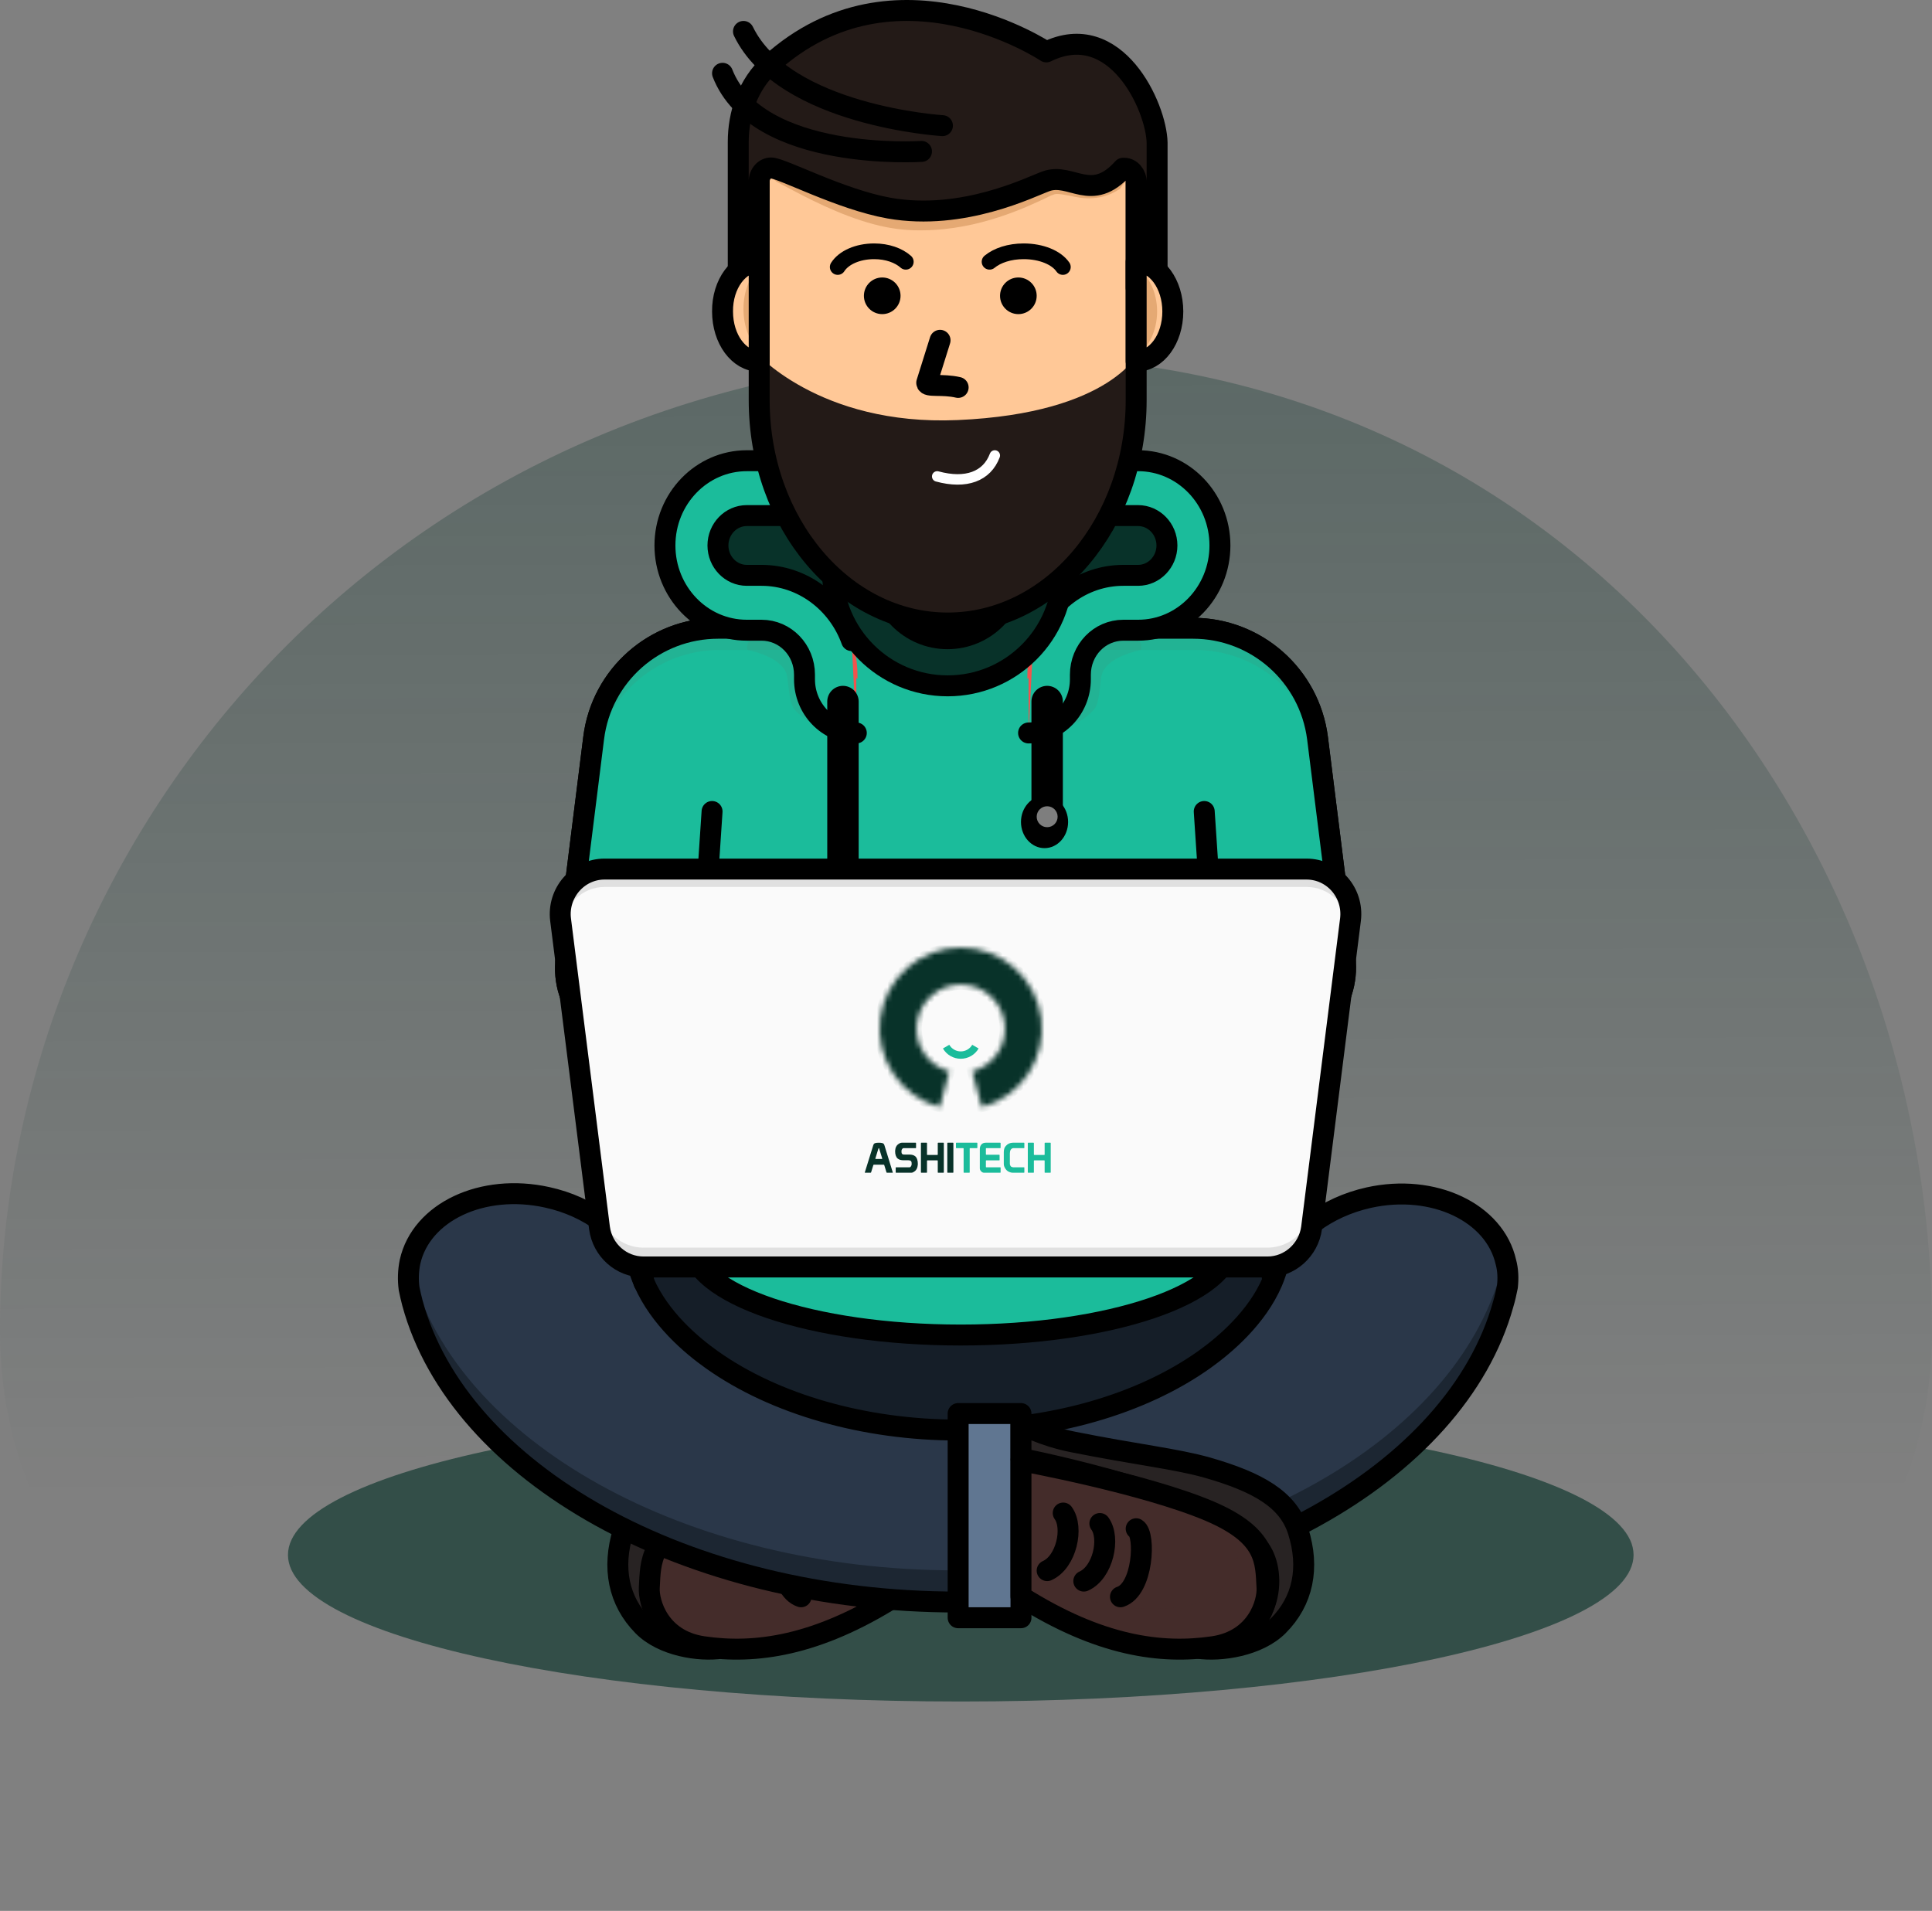 <svg width="369" height="365" viewBox="0 0 369 365" fill="none" xmlns="http://www.w3.org/2000/svg">
<rect x="0" y="0" width="369" height="365" fill="#808080" stroke="none"/>
<path opacity="0.3" fill-rule="evenodd" clip-rule="evenodd" d="M191.75 68C302.061 68 369 160.825 369 254.232C369 327.079 277.781 365 191.75 365C101.101 365 0 330.99 0 254.232C0 157.744 77.801 68 191.75 68Z" fill="url(#paint0_linear)"/>
<path opacity="0.64" d="M183.5 325C254.469 325 312 312.464 312 297C312 281.536 254.469 269 183.5 269C112.531 269 55 281.536 55 297C55 312.464 112.531 325 183.5 325Z" fill="#083229"/>
<path d="M119.027 292.473C120.906 286.354 126.655 283.094 135.991 280.349C141.911 278.634 149.425 277.833 161.209 275.431C166.958 274.287 171 272 171 272V278.576C171 278.576 132.006 286.297 125.915 296.419C122.955 301.394 123.866 313.575 137.813 314.833C133.543 315.462 126.542 314.375 122.785 310.544C118.117 305.797 116.864 299.45 119.027 292.473Z" fill="#282323" stroke="black" stroke-width="4" stroke-miterlimit="10" stroke-linecap="round" stroke-linejoin="round"/>
<path d="M171 279C171 279 147.505 283.312 134.955 288.646C123.952 293.356 124.296 298.236 124.01 303.229C123.838 306.123 125.901 313.272 134.267 314.521C144.238 315.996 155.986 314.407 171 304.931C171 281.724 171 279 171 279Z" fill="#442C2A"/>
<path opacity="0.37" d="M124.01 303.085C124.239 298.98 124.067 294.932 129.798 291C129.568 292.446 129.511 293.833 129.454 295.279C129.282 298.228 136.33 294.412 144.697 295.626C153.407 296.956 158.565 307.017 171 300.252C171 301.697 171 303.201 171 304.762C155.986 314.418 144.238 315.979 134.267 314.534C125.901 313.32 123.838 305.976 124.01 303.085Z" fill="#442C2A"/>
<path d="M171 279C171 279 147.505 283.312 134.955 288.646C123.952 293.356 124.296 298.236 124.01 303.229C123.838 306.123 125.901 313.272 134.267 314.521C144.238 315.996 155.986 314.407 171 304.931C171 281.724 171 279 171 279Z" stroke="black" stroke-width="4" stroke-miterlimit="10" stroke-linecap="round" stroke-linejoin="round"/>
<path d="M149.997 292C148.195 293.078 148.632 303.562 153 305" stroke="black" stroke-width="4" stroke-miterlimit="10" stroke-linecap="round" stroke-linejoin="round"/>
<path d="M156.933 291C154.889 293.794 156.332 300.37 160 302" stroke="black" stroke-width="4" stroke-miterlimit="10" stroke-linecap="round" stroke-linejoin="round"/>
<path d="M162.933 289C160.889 291.794 162.332 298.37 166 300" stroke="black" stroke-width="4" stroke-miterlimit="10" stroke-linecap="round" stroke-linejoin="round"/>
<path d="M230.826 259.562C218.459 268.103 200.88 273 182.5 273C164.177 273 146.541 268.103 134.174 259.562C128.505 255.633 119 247.433 119 236.5C119 225.567 128.505 217.367 134.174 213.438C146.541 204.897 164.12 200 182.5 200C200.823 200 218.459 204.897 230.826 213.438C236.495 217.367 246 225.567 246 236.5C246 247.433 236.495 255.633 230.826 259.562Z" fill="#151E28"/>
<path d="M287.908 245.75C287.679 246.887 287.449 247.967 287.104 249.103C278.144 281.445 234.949 306 182.966 306C130.868 306 87.558 281.331 78.77 248.876C78.54 247.966 78.31 247.057 78.138 246.148C77.908 244.442 77.966 242.737 78.31 241.032C80.435 231.483 92.153 225.969 104.503 228.698C112.602 230.46 118.92 235.405 121.735 241.259C122.022 242.51 122.481 243.76 122.998 244.954C125.985 251.775 131.959 256.89 135.98 259.732C147.985 268.258 165.159 273.147 182.966 273.147C200.829 273.147 217.947 268.258 229.952 259.732C234.03 256.834 240.061 251.661 242.99 244.84C243.45 243.76 243.852 242.567 244.139 241.43C246.896 235.519 253.272 230.574 261.429 228.755C273.778 226.026 285.496 231.597 287.621 241.089C288.023 242.567 288.081 244.158 287.908 245.75Z" fill="#2A3749"/>
<path opacity="0.67" d="M287.621 240.799C287.564 240.514 287.506 240.285 287.391 240C287.219 240.913 286.989 241.884 286.702 242.798C277.857 275.284 234.606 299.948 182.683 299.948C130.587 299.948 87.279 275.17 78.491 242.569C78.376 242.227 78.319 241.884 78.204 241.484C77.974 242.969 77.916 244.453 78.146 245.881C78.319 246.794 78.548 247.708 78.778 248.621C87.566 281.221 130.874 306 182.97 306C234.951 306 278.144 281.336 287.104 248.849C287.391 247.765 287.679 246.623 287.908 245.481C288.081 243.997 288.023 242.398 287.621 240.799Z" fill="#151E28"/>
<path d="M287.908 245.75C287.679 246.887 287.449 247.967 287.104 249.103C278.144 281.445 234.949 306 182.966 306C130.868 306 87.558 281.331 78.77 248.876C78.54 247.966 78.31 247.057 78.138 246.148C77.908 244.442 77.966 242.737 78.31 241.032C80.435 231.483 92.153 225.969 104.503 228.698C112.602 230.46 118.92 235.405 121.735 241.259C122.022 242.51 122.481 243.76 122.998 244.954C125.985 251.775 131.959 256.89 135.98 259.732C147.985 268.258 165.159 273.147 182.966 273.147C200.829 273.147 217.947 268.258 229.952 259.732C234.03 256.834 240.061 251.661 242.99 244.84C243.45 243.76 243.852 242.567 244.139 241.43C246.896 235.519 253.272 230.574 261.429 228.755C273.778 226.026 285.496 231.597 287.621 241.089C288.023 242.567 288.081 244.158 287.908 245.75Z" stroke="black" stroke-width="4" stroke-miterlimit="10" stroke-linecap="round" stroke-linejoin="round"/>
<path d="M183.5 255C211.943 255 235 247.165 235 237.5C235 227.835 211.943 220 183.5 220C155.057 220 132 227.835 132 237.5C132 247.165 155.057 255 183.5 255Z" fill="#9B2121"/>
<path d="M183.5 255C211.943 255 235 247.165 235 237.5C235 227.835 211.943 220 183.5 220C155.057 220 132 227.835 132 237.5C132 247.165 155.057 255 183.5 255Z" fill="#1BBC9B" stroke="black" stroke-width="4" stroke-miterlimit="10" stroke-linecap="round" stroke-linejoin="round"/>
<path d="M241.805 200H123.103C114.011 200 106.979 192.051 108.122 183.016L113.383 140.986C114.869 128.978 125.047 120 137.169 120H227.853C239.918 120 250.096 128.978 251.639 140.986L256.9 183.016C257.929 192.051 250.896 200 241.805 200Z" fill="#F1534D"/>
<path d="M241.805 200H123.103C114.011 200 106.979 192.051 108.122 183.016L113.383 140.986C114.869 128.978 125.047 120 137.169 120H227.853C239.918 120 250.096 128.978 251.639 140.986L256.9 183.016C257.929 192.051 250.896 200 241.805 200Z" stroke="black" stroke-width="4" stroke-miterlimit="10" stroke-linecap="round" stroke-linejoin="round"/>
<path d="M136 155L135 170" stroke="black" stroke-width="4" stroke-miterlimit="10" stroke-linecap="round" stroke-linejoin="round"/>
<path d="M230 155L231 170" stroke="black" stroke-width="4" stroke-miterlimit="10" stroke-linecap="round" stroke-linejoin="round"/>
<path d="M241.805 200H123.103C114.011 200 106.979 192.051 108.122 183.016L113.383 140.986C114.869 128.978 125.047 120 137.169 120H227.853C239.918 120 250.096 128.978 251.639 140.986L256.9 183.016C257.929 192.051 250.896 200 241.805 200Z" fill="#1BBC9B"/>
<g opacity="0.24">
<path opacity="0.24" d="M113.674 145.146C115.162 133.127 125.349 124.141 137.483 124.141H228.255C240.331 124.141 250.519 133.127 252.064 145.146L257.272 186.869C257.444 185.552 257.501 184.179 257.329 182.748L252.064 140.682C250.576 128.663 240.388 119.677 228.255 119.677H137.483C125.406 119.677 115.219 128.663 113.674 140.682L108.408 182.748C108.236 184.122 108.236 185.495 108.465 186.869L113.674 145.146Z" fill="#9B2121"/>
<path opacity="0.24" d="M142.748 124.141C142.748 124.141 149.788 125.4 150.36 129.292C150.818 132.44 150.761 134.5 151.963 135.759C153.164 137.019 155.969 139.594 161.635 139.594C158.487 136.446 158.43 125.4 157.571 125.4C156.77 125.4 154.71 119.906 154.71 119.906L151.963 118.647C152.02 118.647 141.889 119.906 142.748 124.141Z" fill="#9B2121"/>
<path opacity="0.24" d="M217.953 124.141C217.953 124.141 210.913 125.4 210.341 129.292C209.883 132.44 209.94 134.5 208.738 135.759C207.536 136.961 204.732 139.594 199.066 139.594C202.214 136.446 202.271 125.4 203.129 125.4C203.931 125.4 205.991 119.906 205.991 119.906L208.738 118.647C208.681 118.647 218.811 119.906 217.953 124.141Z" fill="#9B2121"/>
</g>
<path d="M241.805 200H123.103C114.011 200 106.979 192.051 108.122 183.016L113.383 140.986C114.869 128.978 125.047 120 137.169 120H227.853C239.918 120 250.096 128.978 251.639 140.986L256.9 183.016C257.929 192.051 250.896 200 241.805 200Z" stroke="black" stroke-width="4" stroke-miterlimit="10" stroke-linecap="round" stroke-linejoin="round"/>
<path d="M136 155L135 170" stroke="black" stroke-width="4" stroke-miterlimit="10" stroke-linecap="round" stroke-linejoin="round"/>
<path d="M230 155L231 170" stroke="black" stroke-width="4" stroke-miterlimit="10" stroke-linecap="round" stroke-linejoin="round"/>
<path d="M167.315 95.955L148.611 95L139.856 95.955C139.856 95.955 134 100.281 134 101.461C134 102.64 134.569 112.247 134.569 112.247C134.569 112.247 148.383 114.101 149.862 115.506C151.34 116.91 160.095 125 160.095 125L168.566 121.742L173 110.056L167.315 95.955Z" fill="#083229"/>
<path d="M164 88H142.632C134.029 88 127 95.221 127 104.188C127 113.097 133.973 120.376 142.632 120.376H145.444C149.998 120.376 153.653 124.161 153.653 128.878V129.751C153.653 135.4 158.096 140 163.55 140V129.518C163.663 129.518 163.775 129.635 163.775 129.751V128.878C163.775 118.396 155.565 109.895 145.444 109.895H142.632C139.596 109.895 137.122 107.333 137.122 104.188C137.122 101.044 139.596 98.481 142.632 98.481H164V88Z" fill="#F1534D"/>
<path d="M162.65 122.356C160.064 115.136 153.316 109.895 145.444 109.895H142.632C139.596 109.895 137.122 107.333 137.122 104.188C137.122 101.044 139.596 98.481 142.632 98.481H164V88H142.632C134.029 88 127 95.221 127 104.188C127 113.097 133.973 120.376 142.632 120.376H145.444C149.998 120.376 153.654 124.161 153.654 128.878V129.751C153.654 135.4 158.096 140 163.55 140" fill="#1BBC9B"/>
<path d="M162.65 122.356C160.064 115.136 153.316 109.895 145.444 109.895H142.632C139.596 109.895 137.122 107.333 137.122 104.188C137.122 101.044 139.596 98.481 142.632 98.481H164V88H142.632C134.029 88 127 95.221 127 104.188C127 113.097 133.973 120.376 142.632 120.376H145.444C149.998 120.376 153.654 124.161 153.654 128.878V129.751C153.654 135.4 158.096 140 163.55 140" stroke="black" stroke-width="4" stroke-miterlimit="10" stroke-linecap="round" stroke-linejoin="round"/>
<path d="M192.685 95.955L211.389 95L220.144 95.955C220.144 95.955 226 100.281 226 101.461C226 102.64 225.431 112.247 225.431 112.247C225.431 112.247 211.617 114.101 210.138 115.506C208.66 116.966 199.905 125 199.905 125L191.434 121.742L187 110.056L192.685 95.955Z" fill="#083229"/>
<path d="M196 88H217.368C225.971 88 233 95.221 233 104.188C233 113.097 226.027 120.376 217.368 120.376H214.556C210.002 120.376 206.347 124.161 206.347 128.878V129.751C206.347 135.4 201.904 140 196.45 140V129.518C196.337 129.518 196.225 129.635 196.225 129.751V128.878C196.225 118.396 204.435 109.895 214.556 109.895H217.368C220.404 109.895 222.878 107.333 222.878 104.188C222.878 101.044 220.404 98.481 217.368 98.481H196V88Z" fill="#F1534D"/>
<path d="M197.35 122.356C199.936 115.136 206.684 109.895 214.556 109.895H217.368C220.404 109.895 222.878 107.333 222.878 104.188C222.878 101.044 220.404 98.481 217.368 98.481H196V88H217.368C225.971 88 233 95.221 233 104.188C233 113.097 226.027 120.376 217.368 120.376H214.556C210.002 120.376 206.347 124.161 206.347 128.878V129.751C206.347 135.4 201.904 140 196.45 140" fill="#1BBC9B"/>
<path d="M197.35 122.356C199.936 115.136 206.684 109.895 214.556 109.895H217.368C220.404 109.895 222.878 107.333 222.878 104.188C222.878 101.044 220.404 98.481 217.368 98.481H196V88H217.368C225.971 88 233 95.221 233 104.188C233 113.097 226.027 120.376 217.368 120.376H214.556C210.002 120.376 206.347 124.161 206.347 128.878V129.751C206.347 135.4 201.904 140 196.45 140" stroke="black" stroke-width="4" stroke-miterlimit="10" stroke-linecap="round" stroke-linejoin="round"/>
<path d="M181 131C193.15 131 203 121.15 203 109C203 96.85 193.15 87 181 87C168.85 87 159 96.85 159 109C159 121.15 168.85 131 181 131Z" fill="#F46262"/>
<path d="M181 131C193.15 131 203 121.15 203 109C203 96.85 193.15 87 181 87C168.85 87 159 96.85 159 109C159 121.15 168.85 131 181 131Z" fill="#083229" stroke="black" stroke-width="4" stroke-miterlimit="10" stroke-linecap="round" stroke-linejoin="round"/>
<path d="M180.972 122C173.809 122 168 116.178 168 109V99.278C168 97.47 169.466 96 171.271 96H190.729C192.534 96 194 97.47 194 99.278V109C193.944 116.178 188.134 122 180.972 122Z" fill="#FFC897"/>
<path d="M190.778 96H171.278C169.47 96 168 97.6 168 99.543V107.6C172.07 109.143 176.422 110 181 110C185.578 110 189.93 109.143 194 107.6V99.543C194 97.6 192.53 96 190.778 96Z" fill="#E5A973"/>
<path d="M180.972 122C173.809 122 168 116.178 168 109V99.278C168 97.47 169.466 96 171.271 96H190.729C192.534 96 194 97.47 194 99.278V109C193.944 116.178 188.134 122 180.972 122Z" stroke="black" stroke-width="4" stroke-miterlimit="10" stroke-linecap="round" stroke-linejoin="round"/>
<path d="M195 270H183V309H195V270Z" fill="#607691"/>
<path d="M195 270H183V309H195V270Z" stroke="black" stroke-width="4" stroke-miterlimit="10" stroke-linecap="round" stroke-linejoin="round"/>
<path d="M123 245C122.591 243.708 122.273 242.415 122 241C122.5 242.354 122.818 243.646 123 245Z" stroke="black" stroke-width="4" stroke-miterlimit="10" stroke-linecap="round" stroke-linejoin="round"/>
<path d="M243 244C243.2 242.95 243.55 241.95 244 241C243.75 242.05 243.4 243.05 243 244Z" stroke="black" stroke-width="4" stroke-miterlimit="10" stroke-linecap="round" stroke-linejoin="round"/>
<path d="M242.098 242H122.902C118.671 242 115.07 238.819 114.498 234.539L107.066 175.659C106.437 170.569 110.382 166 115.47 166H249.53C254.618 166 258.563 170.511 257.934 175.659L250.502 234.539C249.93 238.761 246.329 242 242.098 242Z" fill="#FAFAFA"/>
<path opacity="0.21" d="M250.451 230.865C249.936 235.135 246.334 238.308 242.046 238.308H122.897C118.666 238.308 115.064 235.135 114.492 230.865L107.174 173C107.002 173.923 106.945 174.846 107.059 175.827L114.492 234.558C115.007 238.827 118.609 242 122.897 242H242.103C246.334 242 249.936 238.827 250.508 234.558L257.941 175.827C258.055 174.846 257.998 173.923 257.826 173L250.451 230.865Z" fill="#7E7E7E"/>
<path opacity="0.21" d="M107.123 177C107.81 172.774 111.243 169.418 115.419 169.418H249.581C253.815 169.418 257.19 172.712 257.877 177L257.934 176.379C258.563 170.91 254.616 166 249.524 166H115.476C110.384 166 106.437 170.847 107.066 176.379L107.123 177Z" fill="#7E7E7E"/>
<path d="M242.098 242H122.902C118.671 242 115.07 238.819 114.498 234.539L107.066 175.659C106.437 170.569 110.382 166 115.47 166H249.53C254.618 166 258.563 170.511 257.934 175.659L250.502 234.539C249.93 238.761 246.329 242 242.098 242Z" stroke="black" stroke-width="4" stroke-miterlimit="10" stroke-linecap="round" stroke-linejoin="round"/>
<path d="M247.953 292.473C246.039 286.354 240.181 283.094 230.669 280.349C224.638 278.634 216.982 277.833 204.976 275.431C199.118 274.287 195 272 195 272V278.576C195 278.576 234.729 286.297 240.935 296.419C243.951 301.394 243.023 313.575 228.813 314.833C233.163 315.462 240.297 314.375 244.125 310.544C248.881 305.797 250.157 299.45 247.953 292.473Z" fill="#282323" stroke="black" stroke-width="4" stroke-miterlimit="10" stroke-linecap="round" stroke-linejoin="round"/>
<path d="M195 279C195 279 218.495 283.312 231.045 288.646C242.048 293.356 241.704 298.236 241.99 303.229C242.162 306.123 240.099 313.272 231.733 314.521C221.762 315.996 210.014 314.407 195 304.931C195 281.724 195 279 195 279Z" fill="#442C2A"/>
<path opacity="0.37" d="M241.99 303.085C241.761 298.98 241.933 294.932 236.202 291C236.431 292.446 236.489 293.833 236.546 295.279C236.718 298.228 234.655 305.514 226.289 306.786C217.578 308.116 207.435 307.017 195 300.252C195 301.697 195 303.201 195 304.762C210.014 314.418 221.761 315.979 231.733 314.534C240.156 313.32 242.162 305.976 241.99 303.085Z" fill="#442C2A"/>
<path d="M195 279C195 279 218.495 283.312 231.045 288.646C242.048 293.356 241.704 298.236 241.99 303.229C242.162 306.123 240.099 313.272 231.733 314.521C221.762 315.996 210.014 314.407 195 304.931C195 281.724 195 279 195 279Z" stroke="black" stroke-width="4" stroke-miterlimit="10" stroke-linecap="round" stroke-linejoin="round"/>
<path d="M217.003 292C218.805 293.078 218.368 303.562 214 305" stroke="black" stroke-width="4" stroke-miterlimit="10" stroke-linecap="round" stroke-linejoin="round"/>
<path d="M210.067 291C212.111 293.794 210.668 300.37 207 302" stroke="black" stroke-width="4" stroke-miterlimit="10" stroke-linecap="round" stroke-linejoin="round"/>
<path d="M203.067 289C205.111 291.794 203.668 298.37 200 300" stroke="black" stroke-width="4" stroke-miterlimit="10" stroke-linecap="round" stroke-linejoin="round"/>
<path d="M161 134V164" stroke="black" stroke-width="6" stroke-miterlimit="10" stroke-linecap="round" stroke-linejoin="round"/>
<path d="M200 134V155" stroke="black" stroke-width="6" stroke-miterlimit="10" stroke-linecap="round" stroke-linejoin="round"/>
<path d="M199.5 162C201.985 162 204 159.761 204 157C204 154.239 201.985 152 199.5 152C197.015 152 195 154.239 195 157C195 159.761 197.015 162 199.5 162Z" fill="black"/>
<path d="M200 158C201.105 158 202 157.105 202 156C202 154.895 201.105 154 200 154C198.895 154 198 154.895 198 156C198 157.105 198.895 158 200 158Z" fill="#7E7E7E"/>
<path d="M181 105C161.146 105 145 88.862 145 68.89V27H217V68.89C217 88.805 200.911 105 181 105Z" fill="#FFC897"/>
<path d="M181 100.032C161.146 100.032 145 83.929 145 64V68.968C145 88.84 161.089 105 181 105C200.854 105 217 88.897 217 68.968V64C217 83.872 200.911 100.032 181 100.032Z" fill="#E5A973"/>
<path d="M182.891 80.237C212.558 78.949 217.673 67 217.673 67C217.673 67 223.811 117.006 182.891 117.986C141.971 118.967 144.017 67 144.017 67C144.017 67 156.293 81.391 182.891 80.237Z" fill="#231A17"/>
<path d="M181 119C161.146 119 145 99.966 145 76.409V27H217V76.409C217 99.898 200.911 119 181 119Z" stroke="black" stroke-width="4" stroke-miterlimit="10" stroke-linecap="round" stroke-linejoin="round"/>
<path d="M217 32.057C216.887 30.106 216.774 28.098 216.717 26.148C192.981 27.295 169.132 27.123 145.452 25C145.283 27.238 145.17 29.475 145 31.713C146.074 32.688 147.204 33.721 148.278 34.697C149.182 35.156 150.369 35.787 151.443 36.36C156.19 38.885 162.802 42.098 169.132 43.36C171.449 43.819 173.879 44.049 176.366 43.991C187.047 43.877 196.033 39.573 199.819 37.795C200.385 37.508 200.837 37.278 201.119 37.221C201.345 37.106 201.571 37.049 201.911 37.049C202.589 37.049 203.38 37.221 204.341 37.393C205.584 37.68 207.053 37.967 208.692 37.852C210.557 37.737 212.253 37.164 213.892 36.074C214.852 34.697 215.926 33.377 217 32.057Z" fill="#E5A973"/>
<path d="M199.845 9.914C199.845 9.914 171.05 -9.31 147.215 12.165C142.768 16.149 141 21.864 141 27.117V54.942H144.991V34.737C144.991 33.236 146.018 32.082 147.272 32.082C149.325 32.082 160.444 38.086 169.852 39.76C184.051 42.242 196.994 35.603 199.788 34.622C204.578 32.89 208.455 38.894 214.5 32.139H214.728C215.982 32.139 217.009 33.352 217.009 34.795V55H221V27.29C220.886 20.478 213.131 3.391 199.845 9.914Z" fill="#231A17"/>
<g opacity="0.34">
<path opacity="0.34" d="M144.98 50.711H140.974V54.488H144.98V50.711Z" fill="#231A17"/>
<path opacity="0.34" d="M221.215 50.711H217.209V54.488H221.215V50.711Z" fill="#231A17"/>
</g>
<path d="M199.845 9.914C199.845 9.914 171.05 -9.31 147.215 12.165C142.768 16.149 141 21.864 141 27.117V54.942H144.991V34.737C144.991 33.236 146.018 32.082 147.272 32.082C149.325 32.082 160.444 38.086 169.852 39.76C184.051 42.242 196.994 35.603 199.788 34.622C204.578 32.89 208.455 38.894 214.5 32.139H214.728C215.982 32.139 217.009 33.352 217.009 34.795V55H221V27.29C220.886 20.478 213.131 3.391 199.845 9.914Z" stroke="black" stroke-width="4" stroke-miterlimit="10" stroke-linecap="round" stroke-linejoin="round"/>
<path d="M176 28.921C176 28.921 144.651 30.985 138 14" stroke="black" stroke-width="4" stroke-miterlimit="10" stroke-linecap="round" stroke-linejoin="round"/>
<path d="M180 24C180 24 149.854 22.149 142 6" stroke="black" stroke-width="4" stroke-miterlimit="10" stroke-linecap="round" stroke-linejoin="round"/>
<path d="M217 50V69C220.889 69 224 64.771 224 59.5C224 54.229 220.889 50 217 50Z" fill="#FFC897"/>
<path d="M217 51V68C219.377 66.423 221 63.21 221 59.471C221 55.79 219.377 52.577 217 51Z" fill="#E5A973"/>
<path d="M217 50V69C220.889 69 224 64.771 224 59.5C224 54.229 220.889 50 217 50Z" stroke="black" stroke-width="4" stroke-miterlimit="10" stroke-linecap="round" stroke-linejoin="round"/>
<path d="M145 50V69C141.112 69 138.001 64.771 138.001 59.5C137.945 54.229 141.112 50 145 50Z" fill="#FFC897"/>
<path d="M145 51C143.23 52.657 142 55.629 142 59C142 62.371 143.18 65.343 145 67V51Z" fill="#E5A973"/>
<path d="M145 50V69C141.112 69 138.001 64.771 138.001 59.5C137.945 54.229 141.112 50 145 50Z" stroke="black" stroke-width="4" stroke-miterlimit="10" stroke-linecap="round" stroke-linejoin="round"/>
<path d="M179.545 65L177 73.112C177 74 179.97 73.29 183 74" stroke="black" stroke-width="4" stroke-miterlimit="10" stroke-linecap="round" stroke-linejoin="round"/>
<path d="M168.5 59C169.881 59 171 57.881 171 56.5C171 55.119 169.881 54 168.5 54C167.119 54 166 55.119 166 56.5C166 57.881 167.119 59 168.5 59Z" stroke="black" stroke-width="2" stroke-miterlimit="10" stroke-linecap="round" stroke-linejoin="round"/>
<path d="M168.5 59C169.881 59 171 57.881 171 56.5C171 55.119 169.881 54 168.5 54C167.119 54 166 55.119 166 56.5C166 57.881 167.119 59 168.5 59Z" fill="black"/>
<path d="M160 51C161.142 49.214 163.808 48 166.962 48C169.464 48 171.64 48.786 173 50" stroke="black" stroke-width="3" stroke-miterlimit="10" stroke-linecap="round" stroke-linejoin="round"/>
<path d="M194.5 59C195.881 59 197 57.881 197 56.5C197 55.119 195.881 54 194.5 54C193.119 54 192 55.119 192 56.5C192 57.881 193.119 59 194.5 59Z" stroke="black" stroke-width="2" stroke-miterlimit="10" stroke-linecap="round" stroke-linejoin="round"/>
<path d="M194.5 59C195.881 59 197 57.881 197 56.5C197 55.119 195.881 54 194.5 54C193.119 54 192 55.119 192 56.5C192 57.881 193.119 59 194.5 59Z" fill="black"/>
<path d="M203 51C201.77 49.214 198.9 48 195.502 48C192.808 48 190.464 48.786 189 50" stroke="black" stroke-width="3" stroke-miterlimit="10" stroke-linecap="round" stroke-linejoin="round"/>
<path d="M190 87C188.5 91 184.5 92.5 179 91" stroke="white" stroke-width="2" stroke-linecap="round" stroke-linejoin="round"/>
<mask id="path-84-inside-1" fill="white">
<path d="M187.512 211.472C191.144 210.499 194.299 208.238 196.388 205.111C198.477 201.985 199.358 198.205 198.867 194.477C198.377 190.749 196.547 187.326 193.72 184.846C190.893 182.367 187.26 181 183.5 181C179.74 181 176.107 182.367 173.28 184.846C170.453 187.326 168.623 190.749 168.133 194.477C167.642 198.205 168.523 201.985 170.612 205.111C172.701 208.238 175.856 210.499 179.488 211.472L181.314 204.656C179.336 204.126 177.617 202.895 176.479 201.191C175.341 199.488 174.861 197.429 175.128 195.398C175.395 193.367 176.392 191.502 177.932 190.151C179.473 188.801 181.451 188.056 183.5 188.056C185.549 188.056 187.527 188.801 189.068 190.151C190.608 191.502 191.605 193.367 191.872 195.398C192.139 197.429 191.659 199.488 190.521 201.191C189.383 202.895 187.664 204.126 185.686 204.656L187.512 211.472Z"/>
</mask>
<path d="M187.512 211.472C191.144 210.499 194.299 208.238 196.388 205.111C198.477 201.985 199.358 198.205 198.867 194.477C198.377 190.749 196.547 187.326 193.72 184.846C190.893 182.367 187.26 181 183.5 181C179.74 181 176.107 182.367 173.28 184.846C170.453 187.326 168.623 190.749 168.133 194.477C167.642 198.205 168.523 201.985 170.612 205.111C172.701 208.238 175.856 210.499 179.488 211.472L181.314 204.656C179.336 204.126 177.617 202.895 176.479 201.191C175.341 199.488 174.861 197.429 175.128 195.398C175.395 193.367 176.392 191.502 177.932 190.151C179.473 188.801 181.451 188.056 183.5 188.056C185.549 188.056 187.527 188.801 189.068 190.151C190.608 191.502 191.605 193.367 191.872 195.398C192.139 197.429 191.659 199.488 190.521 201.191C189.383 202.895 187.664 204.126 185.686 204.656L187.512 211.472Z" fill="#083229" stroke="#083229" stroke-width="2" mask="url(#path-84-inside-1)"/>
<path d="M186.906 200.265C186.561 200.863 186.064 201.359 185.466 201.705C184.869 202.05 184.19 202.231 183.5 202.231C182.81 202.231 182.131 202.05 181.534 201.705C180.936 201.359 180.439 200.863 180.094 200.265L181.31 199.563C181.532 199.947 181.851 200.266 182.236 200.488C182.62 200.71 183.056 200.827 183.5 200.827C183.944 200.827 184.38 200.71 184.764 200.488C185.149 200.266 185.468 199.947 185.69 199.563L186.906 200.265Z" fill="#1BBC9B"/>
<path d="M165.168 223.952C165.168 223.984 165.189 224 165.232 224H166.272C166.325 224 166.36 223.973 166.376 223.92L166.8 222.552C166.816 222.493 166.851 222.464 166.904 222.464H168.784C168.837 222.464 168.872 222.491 168.888 222.544L169.312 223.928C169.328 223.976 169.363 224 169.416 224H170.464C170.501 224 170.52 223.984 170.52 223.952L168.912 218.736C168.848 218.528 168.728 218.397 168.552 218.344C168.381 218.291 168.144 218.264 167.84 218.264C167.547 218.264 167.315 218.291 167.144 218.344C166.973 218.397 166.856 218.528 166.792 218.736L165.168 223.952ZM168.496 221.272C168.496 221.283 168.496 221.291 168.496 221.296C168.501 221.301 168.504 221.307 168.504 221.312C168.504 221.349 168.483 221.368 168.44 221.368H167.248C167.205 221.368 167.184 221.349 167.184 221.312C167.184 221.307 167.184 221.301 167.184 221.296C167.189 221.291 167.192 221.283 167.192 221.272L167.752 219.448C167.784 219.352 167.813 219.304 167.84 219.304C167.867 219.304 167.885 219.315 167.896 219.336C167.907 219.352 167.92 219.389 167.936 219.448L168.496 221.272ZM173.416 221.616C173.549 221.616 173.664 221.629 173.76 221.656C173.861 221.677 173.938 221.717 173.992 221.776C174.056 221.851 174.093 221.936 174.104 222.032C174.114 222.123 174.12 222.211 174.12 222.296C174.12 222.355 174.117 222.411 174.112 222.464C174.106 222.517 174.09 222.573 174.064 222.632C174.037 222.696 173.994 222.768 173.936 222.848C173.877 222.923 173.808 222.96 173.728 222.96H171.152C171.098 222.96 171.072 222.987 171.072 223.04V223.92C171.072 223.973 171.098 224 171.152 224H174.064C174.181 224 174.304 223.965 174.432 223.896C174.565 223.821 174.677 223.747 174.768 223.672C175.066 223.411 175.237 223.037 175.28 222.552C175.29 222.509 175.296 222.464 175.296 222.416C175.296 222.363 175.296 222.307 175.296 222.248C175.296 222.125 175.288 221.997 175.272 221.864C175.256 221.731 175.226 221.603 175.184 221.48C175.146 221.357 175.096 221.243 175.032 221.136C174.973 221.029 174.898 220.939 174.808 220.864C174.653 220.736 174.485 220.651 174.304 220.608C174.122 220.56 173.949 220.536 173.784 220.536H172.888C172.765 220.536 172.65 220.531 172.544 220.52C172.442 220.509 172.362 220.475 172.304 220.416C172.24 220.347 172.202 220.267 172.192 220.176C172.181 220.085 172.176 219.997 172.176 219.912C172.176 219.859 172.178 219.805 172.184 219.752C172.189 219.699 172.205 219.645 172.232 219.592C172.258 219.533 172.301 219.472 172.36 219.408C172.424 219.339 172.493 219.304 172.568 219.304H174.88C174.933 219.304 174.96 219.277 174.96 219.224V218.344C174.96 218.291 174.933 218.264 174.88 218.264H172.232C172.104 218.264 171.973 218.299 171.84 218.368C171.706 218.437 171.594 218.509 171.504 218.584C171.194 218.84 171.021 219.2 170.984 219.664C170.973 219.712 170.968 219.76 170.968 219.808C170.968 219.856 170.968 219.907 170.968 219.96C170.968 220.083 170.976 220.208 170.992 220.336C171.013 220.459 171.042 220.581 171.08 220.704C171.122 220.821 171.173 220.933 171.232 221.04C171.296 221.141 171.373 221.229 171.464 221.304C171.618 221.427 171.789 221.509 171.976 221.552C172.168 221.595 172.346 221.616 172.512 221.616H173.416ZM175.891 223.92C175.891 223.973 175.917 224 175.971 224H176.971C177.024 224 177.051 223.973 177.051 223.92V221.72C177.051 221.667 177.077 221.64 177.131 221.64H179.027C179.08 221.64 179.107 221.667 179.107 221.72V223.92C179.107 223.973 179.133 224 179.187 224H180.187C180.24 224 180.266 223.973 180.266 223.92V218.344C180.266 218.291 180.24 218.264 180.187 218.264H179.187C179.133 218.264 179.107 218.291 179.107 218.344V220.52C179.107 220.573 179.08 220.6 179.027 220.6H177.131C177.077 220.6 177.051 220.573 177.051 220.52V218.344C177.051 218.291 177.024 218.264 176.971 218.264H175.971C175.917 218.264 175.891 218.291 175.891 218.344V223.92ZM180.93 218.344V223.92C180.93 223.973 180.956 224 181.01 224H182.01C182.063 224 182.09 223.973 182.09 223.92V218.344C182.09 218.291 182.063 218.264 182.01 218.264H181.01C180.956 218.264 180.93 218.291 180.93 218.344Z" fill="#083229"/>
<path d="M185.206 219.384C185.206 219.331 185.232 219.304 185.286 219.304H186.59C186.643 219.304 186.67 219.277 186.67 219.224V218.344C186.67 218.291 186.643 218.264 186.59 218.264H182.662C182.608 218.264 182.582 218.291 182.582 218.344V219.224C182.582 219.277 182.608 219.304 182.662 219.304H183.966C184.019 219.304 184.046 219.331 184.046 219.384V223.92C184.046 223.973 184.072 224 184.126 224H185.126C185.179 224 185.206 223.973 185.206 223.92V219.384ZM187.14 223.16C187.14 223.261 187.162 223.363 187.204 223.464C187.252 223.56 187.314 223.648 187.388 223.728C187.463 223.808 187.548 223.875 187.644 223.928C187.74 223.976 187.836 224 187.932 224H191.028C191.082 224 191.108 223.973 191.108 223.92V223.04C191.108 222.987 191.082 222.96 191.028 222.96H188.38C188.327 222.96 188.3 222.933 188.3 222.88V221.72C188.3 221.667 188.327 221.64 188.38 221.64H190.836C190.89 221.64 190.916 221.613 190.916 221.56V220.64C190.916 220.587 190.89 220.56 190.836 220.56H188.38C188.327 220.56 188.3 220.533 188.3 220.48V219.392C188.3 219.333 188.327 219.304 188.38 219.304H191.028C191.082 219.304 191.108 219.277 191.108 219.224V218.344C191.108 218.291 191.074 218.264 191.004 218.264H188.292C187.919 218.264 187.634 218.379 187.436 218.608C187.239 218.832 187.14 219.125 187.14 219.488V223.16ZM191.718 222.288C191.718 222.432 191.731 222.555 191.758 222.656C191.784 222.752 191.811 222.829 191.838 222.888C191.939 223.123 192.07 223.325 192.23 223.496C192.39 223.661 192.571 223.781 192.774 223.856C192.864 223.893 192.971 223.928 193.094 223.96C193.216 223.987 193.358 224 193.518 224H195.566C195.619 224 195.646 223.973 195.646 223.92V223.04C195.646 222.987 195.619 222.96 195.566 222.96H193.493C193.307 222.944 193.16 222.883 193.054 222.776C192.952 222.664 192.894 222.515 192.878 222.328V220.304C192.878 220.027 192.928 219.803 193.03 219.632C193.131 219.456 193.286 219.347 193.493 219.304H195.566C195.619 219.304 195.646 219.277 195.646 219.224V218.344C195.646 218.291 195.619 218.264 195.566 218.264H193.446C193.184 218.264 192.939 218.317 192.71 218.424C192.48 218.531 192.283 218.68 192.118 218.872C192.059 218.941 192 219.019 191.942 219.104C191.888 219.184 191.846 219.283 191.814 219.4C191.75 219.603 191.718 219.819 191.718 220.048V222.288ZM196.305 223.92C196.305 223.973 196.331 224 196.385 224H197.385C197.438 224 197.465 223.973 197.465 223.92V221.72C197.465 221.667 197.491 221.64 197.545 221.64H199.441C199.494 221.64 199.521 221.667 199.521 221.72V223.92C199.521 223.973 199.547 224 199.601 224H200.601C200.654 224 200.681 223.973 200.681 223.92V218.344C200.681 218.291 200.654 218.264 200.601 218.264H199.601C199.547 218.264 199.521 218.291 199.521 218.344V220.52C199.521 220.573 199.494 220.6 199.441 220.6H197.545C197.491 220.6 197.465 220.573 197.465 220.52V218.344C197.465 218.291 197.438 218.264 197.385 218.264H196.385C196.331 218.264 196.305 218.291 196.305 218.344V223.92Z" fill="#1BBC9B"/>
<defs>
<linearGradient id="paint0_linear" x1="184.5" y1="68" x2="185" y2="285" gradientUnits="userSpaceOnUse">
<stop stop-color="#083229"/>
<stop offset="1" stop-color="#083229" stop-opacity="0"/>
</linearGradient>
</defs>
</svg>
